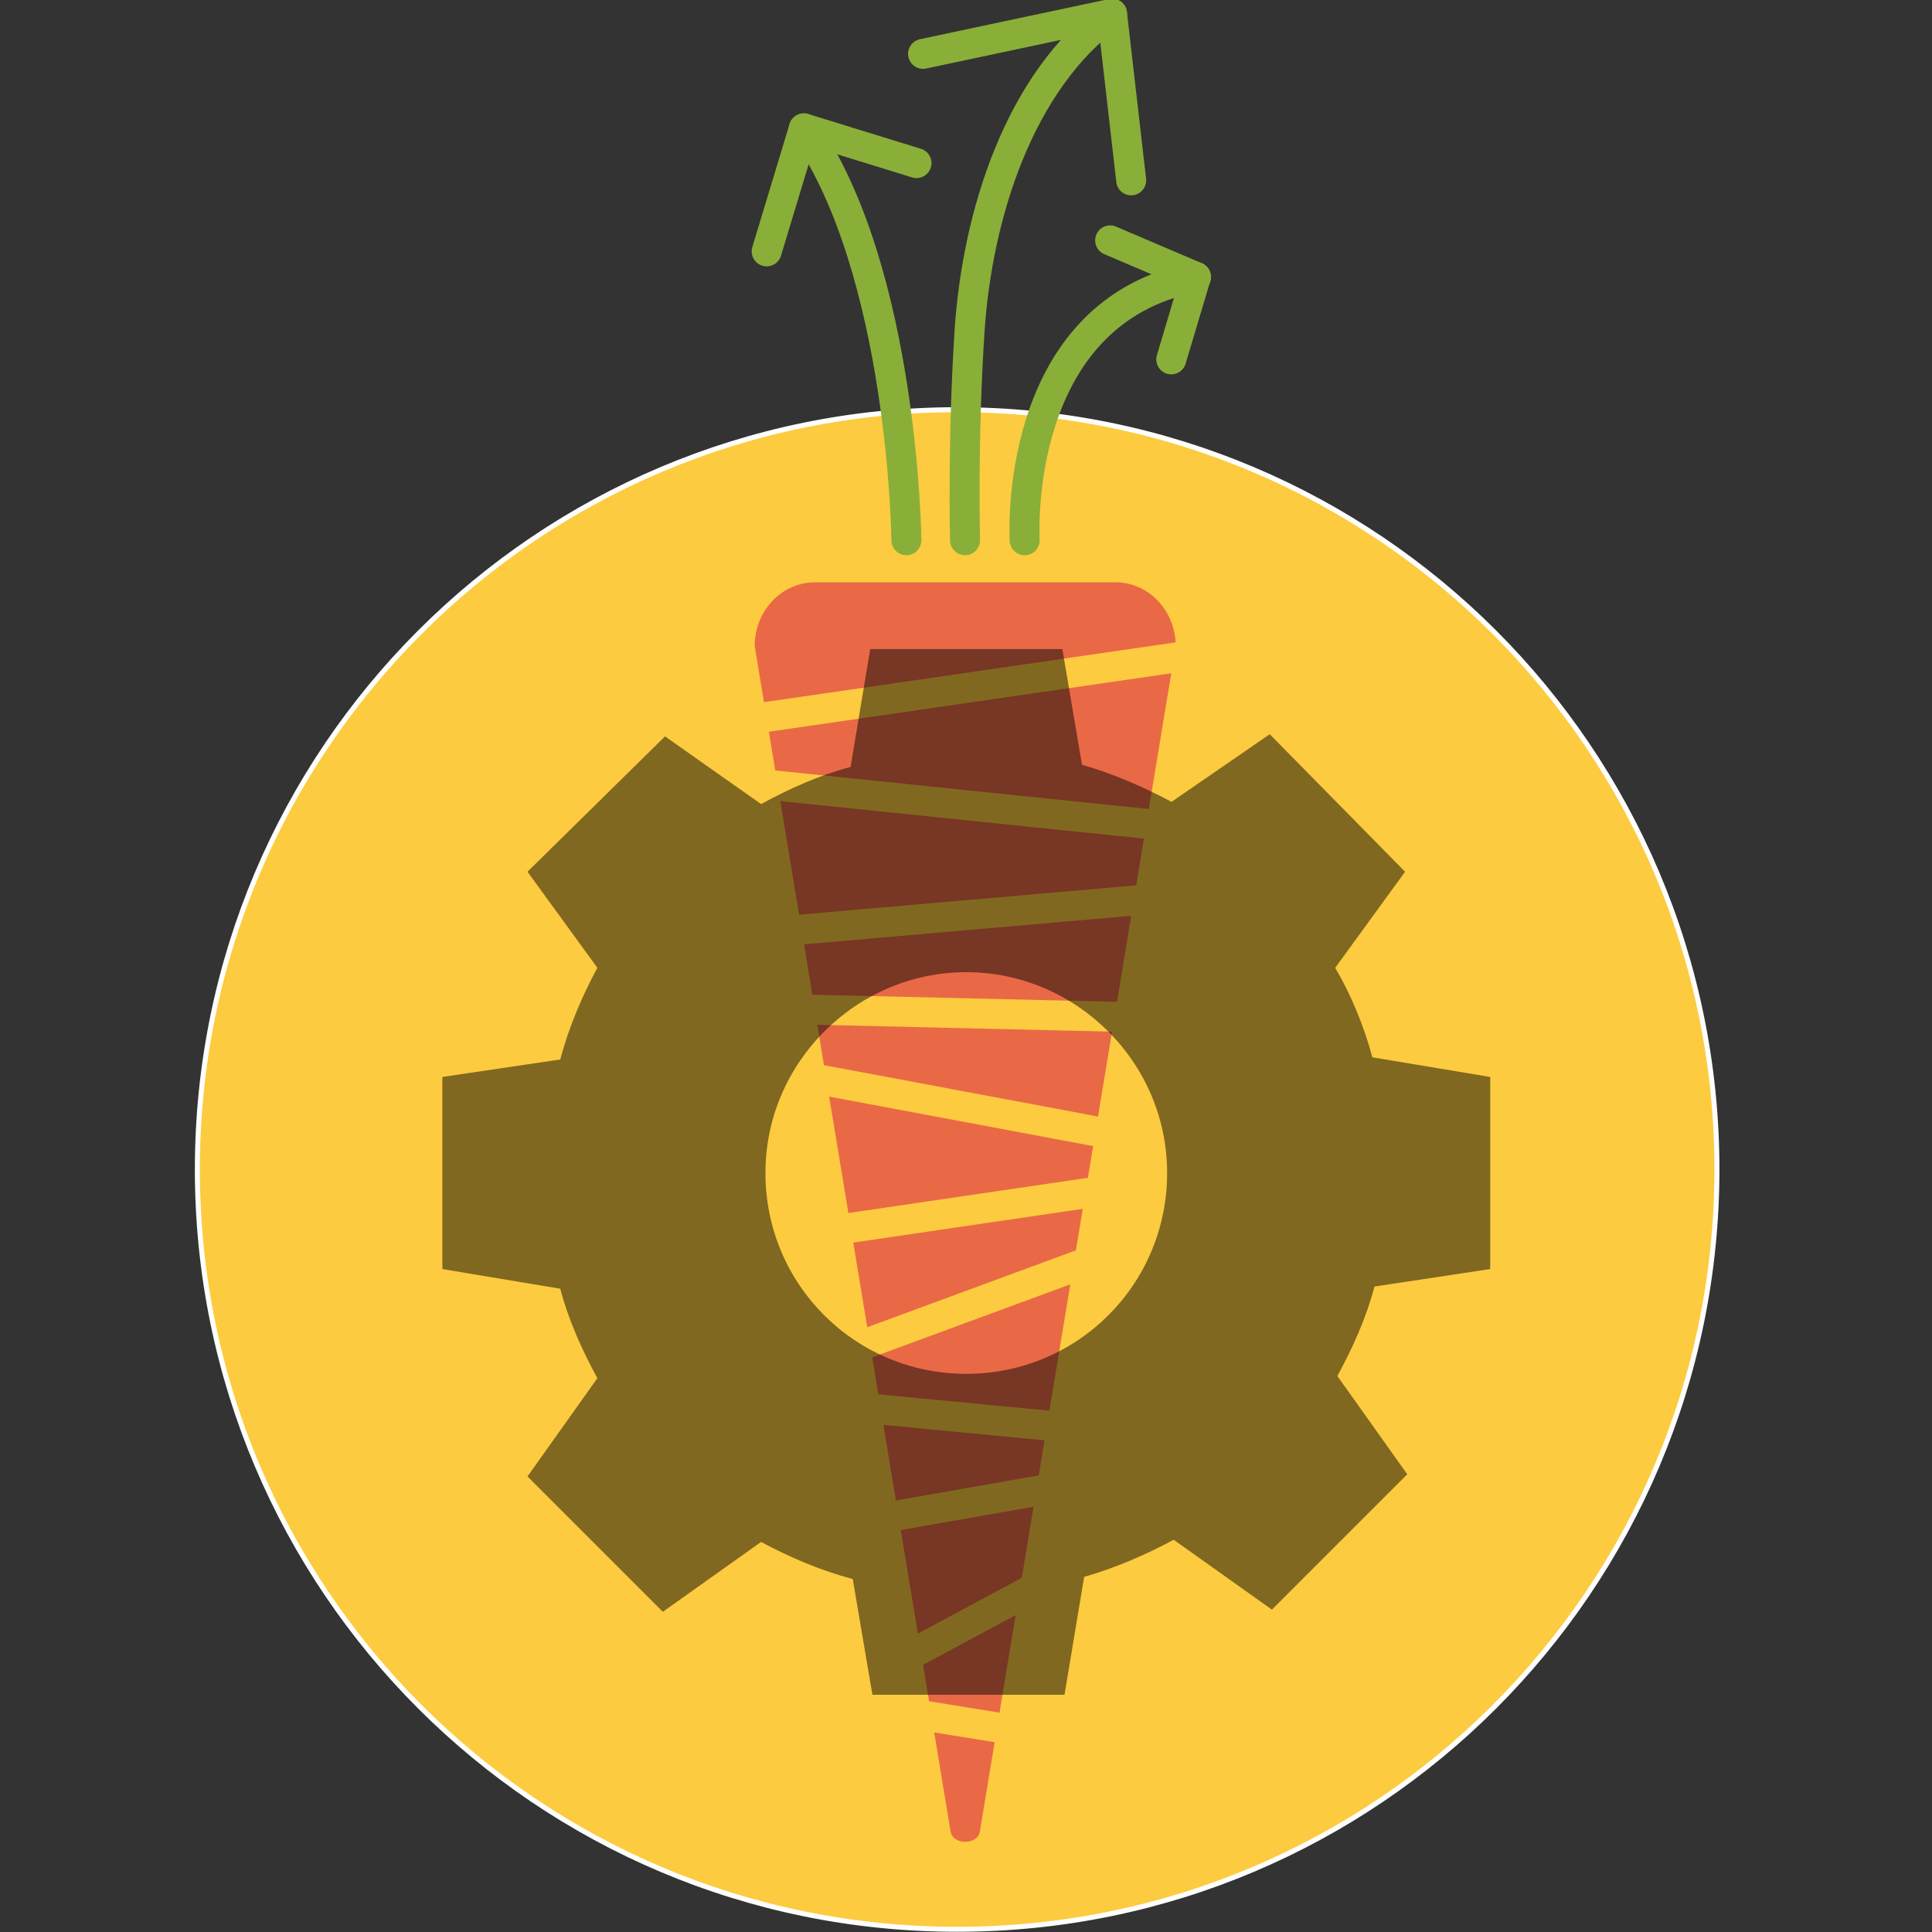 <svg xmlns="http://www.w3.org/2000/svg" xmlns:svg="http://www.w3.org/2000/svg" id="svg7125" width="516.247" height="516.247" version="1.1" viewBox="0 0 136.59 136.59"><rect x="0" y="0" width="136.59" height="136.59" fill="#333333" stroke="none"/><defs id="defs7119"><clipPath id="clipPath18" clipPathUnits="userSpaceOnUse"><path id="path16" d="M 0,551.584 H 595.28 V 0 H 0 Z"/></clipPath></defs><g id="layer1" transform="translate(-51.975,-82.05)"><g id="g10" transform="matrix(0.353,0,0,-0.353,36.59,245.737)"><g id="g12"><g id="g14" clip-path="url(#clipPath18)"><g id="g20" transform="translate(387.448,229.477)"><path style="fill:#fccb3f;fill-opacity:1;fill-rule:nonzero;stroke:none" id="path22" d="m 0,0 c 0,-84.041 -68.126,-152.169 -152.169,-152.169 -84.042,0 -152.168,68.128 -152.168,152.169 0,84.044 68.126,152.171 152.168,152.171 C -68.126,152.171 0,84.044 0,0"/></g><g id="g24" transform="translate(387.448,229.477)"><path style="fill:none;stroke:#fff;stroke-width:1;stroke-linecap:butt;stroke-linejoin:miter;stroke-miterlimit:10;stroke-dasharray:none;stroke-opacity:1" id="path26" d="m 0,0 c 0,-84.041 -68.126,-152.169 -152.169,-152.169 -84.042,0 -152.168,68.128 -152.168,152.169 0,84.044 68.126,152.171 152.168,152.171 C -68.126,152.171 0,84.044 0,0 Z"/></g><g id="g28" transform="translate(278.165,328.857)"><path style="fill:#e96946;fill-opacity:1;fill-rule:nonzero;stroke:none" id="path30" d="m 0,0 -80.594,-11.706 1.281,-7.756 74.821,-7.722 z"/></g><g id="g32" transform="translate(270.137,280.275)"><path style="fill:#e96946;fill-opacity:1;fill-rule:nonzero;stroke:none" id="path34" d="m 0,0 -65.53,-5.702 1.667,-10.09 61.018,-1.426 z"/></g><g id="g36" transform="translate(261.468,227.812)"><path style="fill:#e96946;fill-opacity:1;fill-rule:nonzero;stroke:none" id="path38" d="m 0,0 1.05,6.352 -52.871,9.908 3.852,-23.313 z"/></g><g id="g40" transform="translate(260.441,221.597)"><path style="fill:#e96946;fill-opacity:1;fill-rule:nonzero;stroke:none" id="path42" d="m 0,0 -45.964,-6.758 2.801,-16.954 41.79,15.402 z"/></g><g id="g44" transform="translate(257.942,206.477)"><path style="fill:#e96946;fill-opacity:1;fill-rule:nonzero;stroke:none" id="path46" d="m 0,0 -39.668,-14.621 1.223,-7.402 34.263,-3.287 z"/></g><g id="g48" transform="translate(252.779,175.234)"><path style="fill:#e96946;fill-opacity:1;fill-rule:nonzero;stroke:none" id="path50" d="m 0,0 -32.27,3.095 2.502,-15.142 28.607,5.02 z"/></g><g id="g52" transform="translate(250.581,161.933)"><path style="fill:#e96946;fill-opacity:1;fill-rule:nonzero;stroke:none" id="path54" d="m 0,0 -26.591,-4.667 3.427,-20.74 20.812,11.173 z"/></g><g id="g56" transform="translate(233.978,96.822)"><path style="fill:#e96946;fill-opacity:1;fill-rule:nonzero;stroke:none" id="path58" d="M 0,0 C 0.516,-2.663 5.329,-2.663 5.844,0 L 8.81,17.952 -3.29,19.911 Z"/></g><g id="g60" transform="translate(246.994,140.227)"><path style="fill:#e96946;fill-opacity:1;fill-rule:nonzero;stroke:none" id="path62" d="m 0,0 -18.543,-9.956 1.205,-7.292 14.11,-2.285 z"/></g><g id="g64" transform="translate(266.304,257.079)"><path style="fill:#e96946;fill-opacity:1;fill-rule:nonzero;stroke:none" id="path66" d="m 0,0 -59.034,1.38 1.336,-8.087 54.89,-10.286 z"/></g><g id="g68" transform="translate(272.693,295.743)"><path style="fill:#e96946;fill-opacity:1;fill-rule:nonzero;stroke:none" id="path70" d="m 0,0 -72.826,7.516 3.759,-22.748 67.521,5.875 z"/></g><g id="g72" transform="translate(266.984,347.079)"><path style="fill:#e96946;fill-opacity:1;fill-rule:nonzero;stroke:none" id="path74" d="m 0,0 h -60.168 c -6.673,0 -12.083,-5.711 -12.083,-12.756 l 1.859,-11.25 82.441,11.973 C 11.692,-5.326 6.442,0 0,0"/></g><g id="g76" transform="translate(197.129,413.357)"><path style="fill:none;stroke:#89af38;stroke-width:6;stroke-linecap:round;stroke-linejoin:round;stroke-miterlimit:10;stroke-dasharray:none;stroke-opacity:1" id="path78" d="M 0,0 7.458,24.641 C 27.431,-4.029 27.987,-57.856 27.987,-57.856"/></g><g id="g80" transform="translate(227.144,431.036)"><path style="fill:none;stroke:#89af38;stroke-width:6;stroke-linecap:round;stroke-linejoin:round;stroke-miterlimit:10;stroke-dasharray:none;stroke-opacity:1" id="path82" d="M 0,0 -22.557,6.962"/></g><g id="g84" transform="translate(228.451,452.913)"><path style="fill:none;stroke:#89af38;stroke-width:6;stroke-linecap:round;stroke-linejoin:round;stroke-miterlimit:10;stroke-dasharray:none;stroke-opacity:1" id="path86" d="M 0,0 37.854,8.039 C 19.318,-5.369 10.83,-32.196 9.31,-55.594 7.893,-77.4 8.409,-97.412 8.409,-97.412"/></g><g id="g88" transform="translate(270.137,427.58)"><path style="fill:none;stroke:#89af38;stroke-width:6;stroke-linecap:round;stroke-linejoin:round;stroke-miterlimit:10;stroke-dasharray:none;stroke-opacity:1" id="path90" d="M 0,0 -3.832,33.372"/></g><g id="g92" transform="translate(283.088,408.227)"><path style="fill:none;stroke:#89af38;stroke-width:6;stroke-linecap:round;stroke-linejoin:round;stroke-miterlimit:10;stroke-dasharray:none;stroke-opacity:1" id="path94" d="M 0,0 C -37.067,-7.055 -34.284,-52.726 -34.284,-52.726"/></g><g id="g96" transform="translate(283.088,408.227)"><path style="fill:none;stroke:#89af38;stroke-width:6;stroke-linecap:round;stroke-linejoin:round;stroke-miterlimit:10;stroke-dasharray:none;stroke-opacity:1" id="path98" d="M 0,0 -4.923,-16.5"/></g><g id="g100" transform="translate(283.11,408.227)"><path style="fill:none;stroke:#89af38;stroke-width:6;stroke-linecap:round;stroke-linejoin:round;stroke-miterlimit:10;stroke-dasharray:none;stroke-opacity:1" id="path102" d="M 0,0 -17.188,7.335"/></g></g></g></g><path style="opacity:.485;stroke-width:.265" id="path7225" d="m 157.332,171.771 v -13.582 l -8.334,-1.389 c -0.617,-2.315 -1.543,-4.476 -2.624,-6.328 l 4.939,-6.791 -9.569,-9.723 -6.945,4.784 c -2.006,-1.08 -4.167,-2.006 -6.328,-2.624 l -1.389,-8.18 H 113.499 l -1.389,8.334 c -2.315,0.617 -4.321,1.543 -6.328,2.624 l -6.791,-4.784 -9.723,9.569 4.939,6.791 c -1.08,2.007 -2.006,4.167 -2.624,6.482 l -8.334,1.235 v 13.582 l 8.334,1.389 c 0.617,2.315 1.543,4.322 2.624,6.328 l -4.939,6.945 9.569,9.569 6.945,-4.939 c 2.006,1.08 4.167,2.006 6.482,2.624 l 1.389,8.18 h 13.582 l 1.389,-8.334 c 2.161,-0.617 4.321,-1.543 6.328,-2.624 l 6.945,4.939 9.569,-9.569 -4.939,-6.945 c 1.08,-2.007 2.006,-4.013 2.624,-6.328 z m -37.042,7.408 c -7.871,0 -14.199,-6.328 -14.199,-14.199 0,-7.871 6.482,-14.199 14.199,-14.199 7.717,0 14.199,6.328 14.199,14.199 0,7.871 -6.328,14.199 -14.199,14.199 z"/></g></svg>